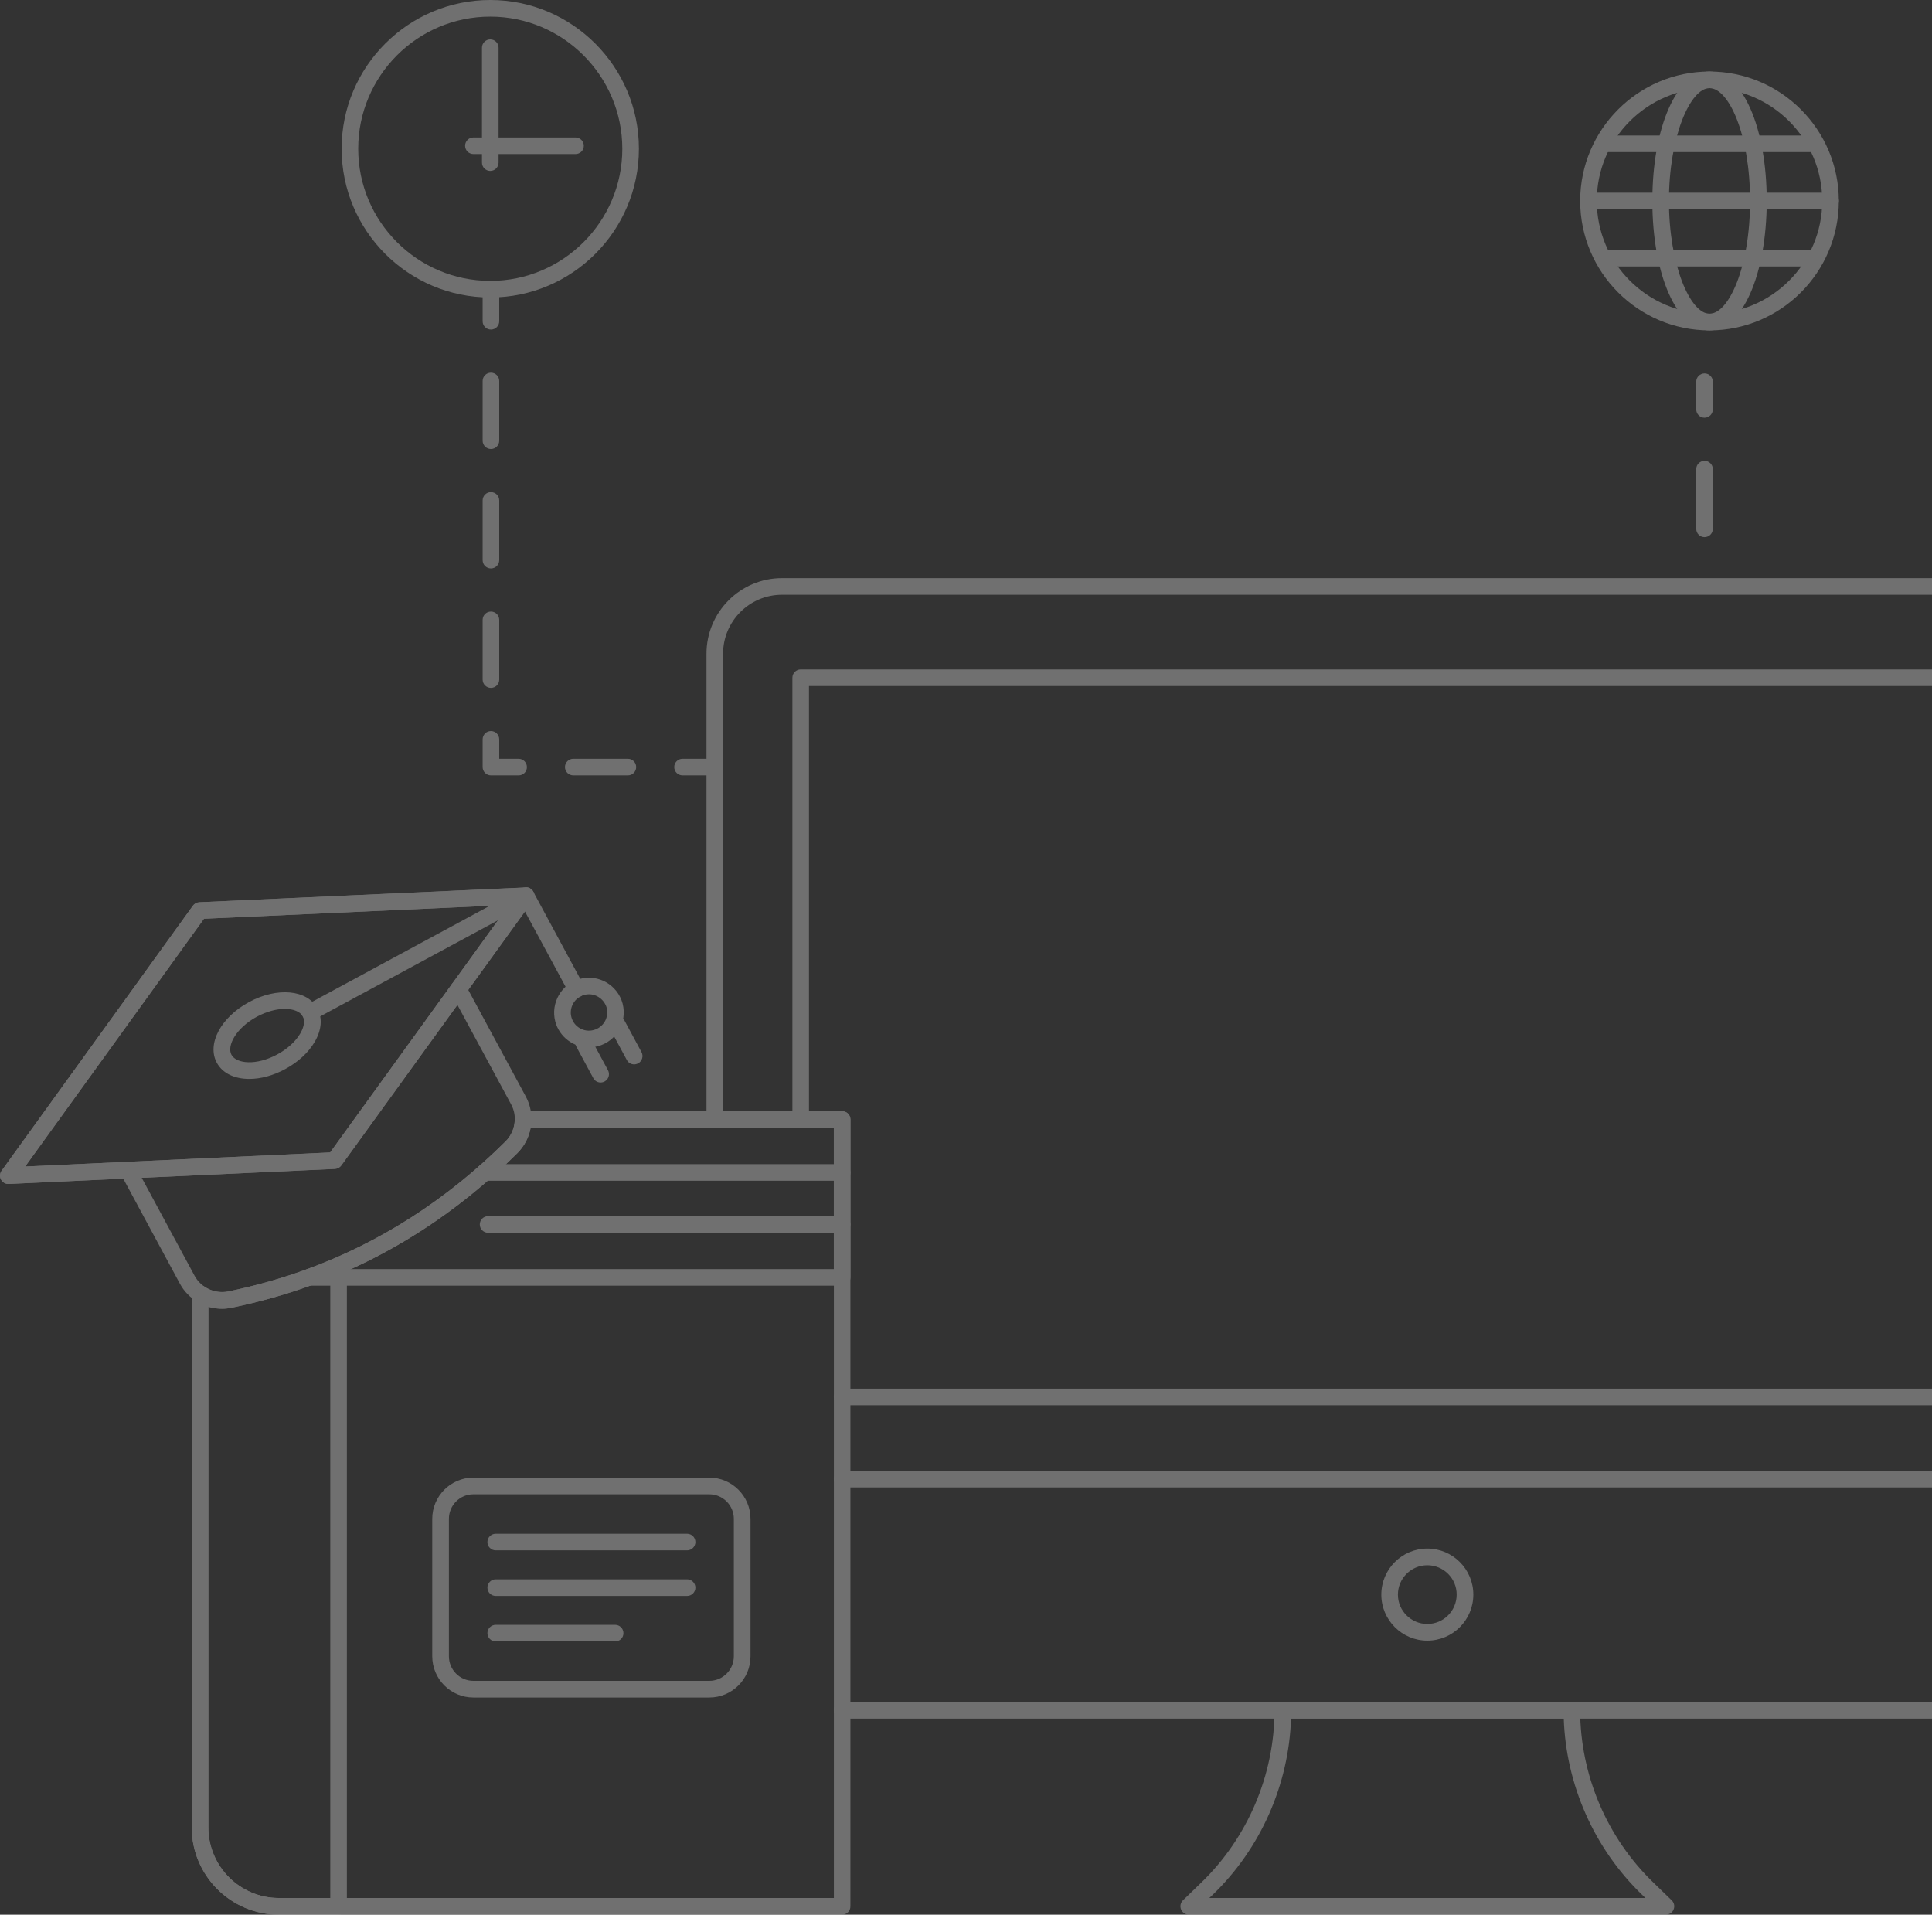 <svg width="446" height="442" viewBox="0 0 446 442" fill="none" xmlns="http://www.w3.org/2000/svg">
<rect x="0" y="0" width="446" height="442" fill="#333333" stroke="none"/>
<g opacity="0.3">
<path d="M113.178 68.672C94.251 68.672 78.864 53.276 78.864 34.336C78.849 15.412 94.251 0 113.178 0C132.105 0 147.492 15.412 147.492 34.336C147.492 53.276 132.089 68.672 113.178 68.672ZM113.178 3.834C96.366 3.834 82.695 17.513 82.695 34.336C82.695 51.159 96.366 64.838 113.178 64.838C129.99 64.838 143.66 51.159 143.66 34.336C143.645 17.529 129.975 3.834 113.178 3.834Z" fill="white"/>
<path d="M132.856 35.563H109.285C108.228 35.563 107.369 34.704 107.369 33.646C107.369 32.588 108.228 31.729 109.285 31.729H132.856C133.913 31.729 134.771 32.588 134.771 33.646C134.787 34.704 133.913 35.563 132.856 35.563Z" fill="white"/>
<path d="M113.178 39.458C112.12 39.458 111.262 38.599 111.262 37.541V11.011C111.262 9.953 112.12 9.094 113.178 9.094C114.235 9.094 115.093 9.953 115.093 11.011V37.541C115.093 38.584 114.235 39.458 113.178 39.458Z" fill="white"/>
<path d="M163.951 178.996H157.56C156.503 178.996 155.645 178.137 155.645 177.079C155.645 176.021 156.503 175.162 157.56 175.162H163.951C165.009 175.162 165.867 176.021 165.867 177.079C165.882 178.137 165.009 178.996 163.951 178.996Z" fill="white"/>
<path d="M144.948 178.996H132.335C131.277 178.996 130.419 178.137 130.419 177.079C130.419 176.021 131.277 175.162 132.335 175.162H144.948C146.005 175.162 146.863 176.021 146.863 177.079C146.863 178.137 146.005 178.996 144.948 178.996Z" fill="white"/>
<path d="M119.722 178.996H113.331C112.274 178.996 111.415 178.137 111.415 177.079V170.684C111.415 169.626 112.274 168.767 113.331 168.767C114.389 168.767 115.247 169.626 115.247 170.684V175.162H119.722C120.779 175.162 121.637 176.021 121.637 177.079C121.653 178.137 120.779 178.996 119.722 178.996Z" fill="white"/>
<path d="M113.331 158.799C112.274 158.799 111.415 157.94 111.415 156.882V143.096C111.415 142.037 112.274 141.179 113.331 141.179C114.389 141.179 115.247 142.037 115.247 143.096V156.882C115.247 157.94 114.389 158.799 113.331 158.799ZM113.331 131.226C112.274 131.226 111.415 130.367 111.415 129.309V115.522C111.415 114.464 112.274 113.605 113.331 113.605C114.389 113.605 115.247 114.464 115.247 115.522V129.309C115.247 130.367 114.389 131.226 113.331 131.226ZM113.331 103.653C112.274 103.653 111.415 102.794 111.415 101.736V87.949C111.415 86.891 112.274 86.032 113.331 86.032C114.389 86.032 115.247 86.891 115.247 87.949V101.736C115.247 102.794 114.389 103.653 113.331 103.653Z" fill="white"/>
<path d="M113.331 76.079C112.274 76.079 111.415 75.221 111.415 74.162V67.768C111.415 66.71 112.274 65.851 113.331 65.851C114.389 65.851 115.247 66.71 115.247 67.768V74.162C115.247 75.221 114.389 76.079 113.331 76.079Z" fill="white"/>
<path d="M393.489 124.001C392.431 124.001 391.573 123.142 391.573 122.084V108.298C391.573 107.239 392.431 106.381 393.489 106.381C394.546 106.381 395.405 107.239 395.405 108.298V122.084C395.405 123.142 394.546 124.001 393.489 124.001Z" fill="white"/>
<path d="M393.489 96.428C392.431 96.428 391.573 95.569 391.573 94.511V88.116C391.573 87.058 392.431 86.199 393.489 86.199C394.546 86.199 395.405 87.058 395.405 88.116V94.511C395.405 95.554 394.546 96.428 393.489 96.428Z" fill="white"/>
<path d="M394.637 76.269C378.178 76.269 364.783 62.865 364.783 46.38C364.783 29.91 378.178 16.506 394.637 16.506C411.097 16.506 424.491 29.91 424.491 46.38C424.491 62.865 411.097 76.269 394.637 76.269ZM394.637 20.34C380.293 20.34 368.615 32.01 368.615 46.364C368.615 60.734 380.277 72.419 394.637 72.419C408.982 72.419 420.66 60.734 420.66 46.364C420.645 32.026 408.982 20.34 394.637 20.34Z" fill="white"/>
<path d="M394.637 76.269C387.113 76.269 381.442 63.417 381.442 46.38C381.442 29.342 387.113 16.506 394.637 16.506C402.162 16.506 407.848 29.342 407.848 46.38C407.833 63.417 402.162 76.269 394.637 76.269ZM394.637 20.34C390.224 20.34 385.274 31.474 385.274 46.364C385.274 61.271 390.224 72.419 394.637 72.419C399.066 72.419 404.001 61.715 404.001 46.364C404.001 31.044 399.066 20.34 394.637 20.34Z" fill="white"/>
<path d="M418.239 35.108H370.147C369.09 35.108 368.232 34.249 368.232 33.191C368.232 32.133 369.09 31.274 370.147 31.274H418.239C419.296 31.274 420.154 32.133 420.154 33.191C420.17 34.234 419.311 35.108 418.239 35.108Z" fill="white"/>
<path d="M422.576 48.312H366.699C365.642 48.312 364.783 47.453 364.783 46.395C364.783 45.337 365.642 44.478 366.699 44.478H422.576C423.633 44.478 424.491 45.337 424.491 46.395C424.491 47.453 423.633 48.312 422.576 48.312Z" fill="white"/>
<path d="M418.239 61.516H370.147C369.09 61.516 368.232 60.657 368.232 59.599C368.232 58.541 369.09 57.682 370.147 57.682H418.239C419.296 57.682 420.154 58.541 420.154 59.599C420.17 60.657 419.311 61.516 418.239 61.516Z" fill="white"/>
<path d="M329.497 378.741C323.643 378.741 318.877 373.972 318.877 368.114C318.877 362.255 323.643 357.486 329.497 357.486C335.351 357.486 340.118 362.255 340.118 368.114C340.118 373.987 335.351 378.741 329.497 378.741ZM329.497 361.335C325.758 361.335 322.708 364.372 322.708 368.114C322.708 371.855 325.758 374.892 329.497 374.892C333.237 374.892 336.271 371.855 336.271 368.114C336.286 364.372 333.237 361.335 329.497 361.335Z" fill="white"/>
<path d="M468.116 396.699H194.403C193.345 396.699 192.487 395.84 192.487 394.782C192.487 393.724 193.345 392.865 194.403 392.865H468.116C469.174 392.865 470.032 393.724 470.032 394.782C470.047 395.84 469.174 396.699 468.116 396.699Z" fill="white"/>
<path d="M494.001 268.831C492.943 268.831 492.085 267.973 492.085 266.914V150.901C492.085 143.402 485.986 137.299 478.476 137.299H180.518C173.024 137.299 166.924 143.402 166.924 150.901V258.434C166.924 259.492 166.066 260.351 165.009 260.351C163.951 260.351 163.093 259.492 163.093 258.434V150.901C163.093 141.286 170.909 133.465 180.518 133.465H478.461C488.085 133.465 495.917 141.286 495.917 150.901V266.914C495.917 267.973 495.058 268.831 494.001 268.831Z" fill="white"/>
<path d="M468.116 396.699H194.403C193.345 396.699 192.487 395.84 192.487 394.782C192.487 393.724 193.345 392.865 194.403 392.865H468.116C469.174 392.865 470.032 393.724 470.032 394.782C470.047 395.84 469.174 396.699 468.116 396.699Z" fill="white"/>
<path d="M468.116 343.377H194.403C193.345 343.377 192.487 342.519 192.487 341.46C192.487 340.402 193.345 339.544 194.403 339.544H468.116C469.174 339.544 470.032 340.402 470.032 341.46C470.047 342.519 469.174 343.377 468.116 343.377Z" fill="white"/>
<path d="M468.116 324.407H194.403C193.345 324.407 192.487 323.549 192.487 322.49C192.487 321.432 193.345 320.573 194.403 320.573H468.116C469.174 320.573 470.032 321.432 470.032 322.49C470.047 323.549 469.174 324.407 468.116 324.407Z" fill="white"/>
<path d="M472.928 287.096C471.871 287.096 471.013 286.237 471.013 285.179V158.37H186.755V258.449C186.755 259.507 185.897 260.366 184.84 260.366C183.782 260.366 182.924 259.507 182.924 258.449V156.453C182.924 155.395 183.782 154.536 184.84 154.536H472.928C473.986 154.536 474.844 155.395 474.844 156.453V285.194C474.844 286.237 473.986 287.096 472.928 287.096Z" fill="white"/>
<path d="M384.592 441.985H274.417C273.636 441.985 272.931 441.509 272.639 440.789C272.348 440.068 272.517 439.24 273.084 438.688L277.298 434.608C288.042 424.241 294.218 409.719 294.218 394.767C294.218 393.708 295.076 392.85 296.134 392.85H362.861C363.918 392.85 364.776 393.708 364.776 394.767C364.776 409.719 370.937 424.226 381.696 434.608L385.91 438.688C386.477 439.24 386.646 440.068 386.355 440.789C386.079 441.509 385.374 441.985 384.592 441.985ZM279.168 438.151H379.841L379.044 437.384C368.01 426.741 361.497 412.004 360.991 396.699H298.034C297.528 412.004 291.015 426.741 279.98 437.384L279.168 438.151Z" fill="white"/>
<path d="M616.191 345.908C615.134 345.908 614.275 345.049 614.275 343.991V295.561C614.275 289.09 609.019 283.83 602.551 283.83H593.096C592.038 283.83 591.18 282.971 591.18 281.913C591.18 280.855 592.038 279.996 593.096 279.996H602.567C611.149 279.996 618.122 286.973 618.122 295.561V343.991C618.122 345.049 617.264 345.908 616.191 345.908Z" fill="white"/>
<path d="M582.49 283.845H562.659C561.602 283.845 560.743 282.986 560.743 281.928C560.743 280.87 561.602 280.011 562.659 280.011H582.49C583.548 280.011 584.406 280.87 584.406 281.928C584.406 282.986 583.548 283.845 582.49 283.845Z" fill="white"/>
<path d="M552.069 283.845H532.238C531.18 283.845 530.322 282.986 530.322 281.928C530.322 280.87 531.18 280.011 532.238 280.011H552.069C553.127 280.011 553.985 280.87 553.985 281.928C553.985 282.986 553.127 283.845 552.069 283.845Z" fill="white"/>
<path d="M521.633 283.845H501.802C500.744 283.845 499.886 282.986 499.886 281.928C499.886 280.87 500.744 280.011 501.802 280.011H521.633C522.69 280.011 523.548 280.87 523.548 281.928C523.548 282.986 522.69 283.845 521.633 283.845Z" fill="white"/>
<path d="M602.551 442H481.756C473.174 442 466.2 435.022 466.2 426.434V295.546C466.2 295.009 466.231 294.442 466.292 293.936C466.308 293.522 466.4 293.046 466.492 292.586C466.492 292.556 466.492 292.54 466.507 292.509V292.494C466.584 292.034 466.691 291.605 466.829 291.206L466.951 290.807C467.028 290.562 467.12 290.24 467.289 289.902C467.411 289.519 467.58 289.136 467.825 288.691C467.948 288.4 468.162 287.986 468.423 287.571C468.76 287.004 469.128 286.467 469.541 285.946C469.909 285.517 470.2 285.164 470.538 284.826C470.798 284.535 471.12 284.244 471.472 283.922C472.208 283.232 473.051 282.633 473.94 282.143C474.078 282.02 474.4 281.851 474.737 281.698C475.105 281.514 475.334 281.407 475.58 281.315C476.009 281.1 476.591 280.885 477.189 280.701C477.541 280.578 478.032 280.44 478.537 280.348C479.043 280.241 479.595 280.149 480.177 280.103C480.637 280.042 481.204 280.011 481.741 280.011H491.212C492.269 280.011 493.127 280.87 493.127 281.928C493.127 282.986 492.269 283.845 491.212 283.845H481.741C481.357 283.845 480.959 283.86 480.591 283.906C480.101 283.952 479.687 284.029 479.273 284.106C478.921 284.167 478.645 284.244 478.384 284.336C477.863 284.489 477.465 284.642 477.066 284.826C476.79 284.934 476.668 284.995 476.545 285.056C476.3 285.179 476.131 285.256 475.963 285.379C475.166 285.823 474.583 286.253 474.062 286.728C473.787 286.973 473.541 287.188 473.311 287.449C472.99 287.786 472.76 288.047 472.515 288.338C472.254 288.691 471.963 289.105 471.687 289.55C471.518 289.826 471.38 290.071 471.273 290.347C471.059 290.761 470.967 290.961 470.921 291.145C470.875 291.283 470.829 291.421 470.752 291.543C470.721 291.605 470.676 291.773 470.63 291.911L470.476 292.371C470.369 292.678 470.323 292.862 470.292 293.062C470.292 293.108 470.277 293.154 470.277 293.184C470.277 293.215 470.262 293.261 470.262 293.292C470.2 293.598 470.139 293.905 470.124 294.258C470.078 294.733 470.047 295.147 470.047 295.531V426.419C470.047 432.891 475.304 438.151 481.771 438.151H602.567C609.034 438.151 614.291 432.891 614.291 426.419V395.533C614.291 394.475 615.149 393.616 616.206 393.616C617.264 393.616 618.122 394.475 618.122 395.533V426.419C618.122 435.007 611.134 442 602.551 442Z" fill="white"/>
<path d="M552.069 283.845H532.238C531.18 283.845 530.322 282.986 530.322 281.928C530.322 280.87 531.18 280.011 532.238 280.011H552.069C553.127 280.011 553.985 280.87 553.985 281.928C553.985 282.986 553.127 283.845 552.069 283.845Z" fill="white"/>
<path d="M616.191 317.92H468.116C467.059 317.92 466.2 317.062 466.2 316.004C466.2 314.945 467.059 314.087 468.116 314.087H614.275V295.546C614.275 289.09 609.019 283.845 602.551 283.845H593.096C592.038 283.845 591.18 282.986 591.18 281.928C591.18 280.87 592.038 280.011 593.096 280.011H602.567C611.149 280.011 618.122 286.989 618.122 295.561V316.019C618.122 317.062 617.264 317.92 616.191 317.92Z" fill="white"/>
<path d="M582.49 283.845H562.659C561.602 283.845 560.743 282.986 560.743 281.928C560.743 280.87 561.602 280.011 562.659 280.011H582.49C583.548 280.011 584.406 280.87 584.406 281.928C584.406 282.986 583.548 283.845 582.49 283.845Z" fill="white"/>
<path d="M496.499 299.456C494.553 299.456 492.729 298.69 491.396 297.31C490.062 296.021 489.296 294.15 489.296 292.233V281.913C489.296 280.855 490.154 279.996 491.212 279.996C492.269 279.996 493.127 280.855 493.127 281.913V292.233C493.127 293.138 493.48 293.982 494.108 294.595C494.752 295.27 495.595 295.607 496.499 295.607C498.369 295.607 499.871 294.089 499.871 292.233V281.913C499.871 280.855 500.729 279.996 501.786 279.996H521.617C522.675 279.996 523.533 280.855 523.533 281.913C523.533 282.971 522.675 283.83 521.617 283.83H503.702V292.233C503.717 296.221 500.484 299.456 496.499 299.456Z" fill="white"/>
<path d="M596.237 413.813H483.794C482.737 413.813 481.878 412.955 481.878 411.896C481.878 410.838 482.737 409.979 483.794 409.979H596.237C597.295 409.979 598.153 410.838 598.153 411.896C598.153 412.955 597.295 413.813 596.237 413.813Z" fill="white"/>
<path d="M583.379 396.086H483.794C482.737 396.086 481.878 395.227 481.878 394.169C481.878 393.11 482.737 392.252 483.794 392.252H583.379C584.437 392.252 585.295 393.11 585.295 394.169C585.295 395.227 584.437 396.086 583.379 396.086Z" fill="white"/>
<path d="M587.655 378.358H483.779C482.721 378.358 481.863 377.499 481.863 376.441C481.863 375.383 482.721 374.524 483.779 374.524H587.655C588.712 374.524 589.571 375.383 589.571 376.441C589.571 377.499 588.728 378.358 587.655 378.358Z" fill="white"/>
<path d="M600.513 360.645H483.794C482.737 360.645 481.878 359.786 481.878 358.728C481.878 357.67 482.737 356.811 483.794 356.811H600.513C601.57 356.811 602.429 357.67 602.429 358.728C602.429 359.771 601.57 360.645 600.513 360.645Z" fill="white"/>
<path d="M600.513 342.917H483.794C482.737 342.917 481.879 342.059 481.879 341C481.879 339.942 482.737 339.083 483.794 339.083H600.513C601.571 339.083 602.429 339.942 602.429 341C602.429 342.059 601.571 342.917 600.513 342.917Z" fill="white"/>
<path d="M587.793 299.456C585.847 299.456 584.023 298.69 582.674 297.31C581.356 296.021 580.575 294.15 580.575 292.233V271.561C580.575 267.574 583.808 264.338 587.793 264.338C589.724 264.338 591.548 265.09 592.912 266.47C594.26 267.819 595.011 269.629 595.011 271.561V292.233C595.011 296.221 591.762 299.456 587.793 299.456ZM587.793 268.187C585.923 268.187 584.421 269.706 584.421 271.561V292.233C584.421 293.138 584.774 293.982 585.402 294.595C586.046 295.27 586.889 295.607 587.793 295.607C589.647 295.607 591.164 294.089 591.164 292.233V271.561C591.164 270.672 590.812 269.798 590.184 269.184C589.555 268.54 588.697 268.187 587.793 268.187Z" fill="white"/>
<path d="M557.356 299.456C555.41 299.456 553.586 298.69 552.253 297.31C550.92 296.021 550.154 294.15 550.154 292.233V271.561C550.154 267.574 553.387 264.338 557.372 264.338C559.303 264.338 561.127 265.09 562.491 266.47C563.839 267.819 564.59 269.629 564.59 271.561V292.233C564.575 296.221 561.341 299.456 557.356 299.456ZM557.356 268.187C555.502 268.187 553.985 269.706 553.985 271.561V292.233C553.985 293.138 554.337 293.982 554.966 294.595C555.609 295.27 556.452 295.607 557.356 295.607C559.211 295.607 560.728 294.089 560.728 292.233V271.561C560.728 270.672 560.376 269.798 559.747 269.184C559.104 268.54 558.276 268.187 557.356 268.187Z" fill="white"/>
<path d="M526.935 299.456C524.989 299.456 523.165 298.69 521.832 297.31C520.499 296.021 519.732 294.15 519.732 292.233V271.561C519.732 267.574 522.966 264.338 526.951 264.338C528.882 264.338 530.706 265.09 532.069 266.47C533.418 267.819 534.169 269.629 534.169 271.561V292.233C534.154 296.221 530.905 299.456 526.935 299.456ZM526.935 268.187C525.081 268.187 523.564 269.706 523.564 271.561V292.233C523.564 293.138 523.916 293.982 524.545 294.595C525.188 295.27 526.031 295.607 526.935 295.607C528.805 295.607 530.307 294.089 530.307 292.233V271.561C530.307 270.672 529.954 269.798 529.326 269.184C528.698 268.54 527.84 268.187 526.935 268.187Z" fill="white"/>
<path d="M496.499 299.456C494.553 299.456 492.729 298.69 491.396 297.31C490.062 296.021 489.296 294.15 489.296 292.233V271.561C489.296 268.908 490.752 266.47 493.097 265.213C495.763 263.74 499.411 264.246 501.633 266.47C502.982 267.82 503.733 269.629 503.733 271.561V292.234C503.717 296.221 500.484 299.456 496.499 299.456ZM496.499 268.188C495.947 268.188 495.38 268.326 494.92 268.586C493.802 269.184 493.127 270.335 493.127 271.561V292.233C493.127 293.138 493.48 293.982 494.108 294.595C494.752 295.27 495.595 295.607 496.499 295.607C498.369 295.607 499.871 294.089 499.871 292.233V271.561C499.871 270.672 499.518 269.798 498.89 269.184C498.246 268.54 497.418 268.188 496.499 268.188Z" fill="white"/>
<path d="M615.18 399.689C614.904 399.689 614.628 399.628 614.383 399.521L594.858 390.534C593.892 390.089 593.479 388.954 593.923 387.988L634.842 298.797C637.754 292.494 645.172 289.703 651.455 292.509C651.516 292.525 651.578 292.556 651.639 292.586C657.968 295.515 660.758 303.06 657.846 309.394L616.927 398.585C616.712 399.045 616.329 399.413 615.854 399.582C615.624 399.659 615.394 399.689 615.18 399.689ZM598.199 387.835L614.245 395.227L654.367 307.784C656.374 303.413 654.489 298.214 650.183 296.129C650.122 296.113 650.06 296.083 650.014 296.067C645.616 294.028 640.375 295.975 638.336 300.407L598.199 387.835Z" fill="white"/>
<path d="M652.237 318.887C651.976 318.887 651.7 318.825 651.44 318.718L631.915 309.747C630.949 309.302 630.536 308.167 630.965 307.201L634.812 298.797C636.221 295.715 638.75 293.384 641.923 292.203C645.064 291.037 648.482 291.16 651.532 292.54C651.562 292.556 651.578 292.556 651.608 292.571C657.953 295.485 660.742 303.014 657.83 309.363L653.968 317.767C653.662 318.473 652.972 318.887 652.237 318.887ZM635.256 307.048L651.286 314.424L654.336 307.768C656.359 303.367 654.444 298.138 650.06 296.098C650.03 296.083 650.014 296.083 649.984 296.067C647.838 295.086 645.447 294.994 643.241 295.807C641.034 296.619 639.271 298.26 638.29 300.392L635.256 307.048Z" fill="white"/>
<path d="M598.092 413.813C597.448 413.813 596.789 413.675 596.176 413.384C594.505 412.617 593.494 411.007 593.509 409.182L593.724 388.771C593.724 388.126 594.061 387.513 594.613 387.16C595.164 386.808 595.854 386.762 596.436 387.038L615.946 396.009C616.544 396.285 616.957 396.837 617.049 397.481C617.141 398.125 616.911 398.769 616.421 399.199L601.095 412.663C600.237 413.43 599.18 413.813 598.092 413.813ZM597.341 409.228C597.341 409.642 597.601 409.826 597.77 409.903C597.938 409.979 598.245 410.056 598.567 409.78L611.67 398.279L597.525 391.776L597.341 409.228Z" fill="white"/>
<path d="M605.387 395.196C605.126 395.196 604.85 395.135 604.59 395.027C603.624 394.583 603.21 393.448 603.639 392.482L640.712 311.679C641.156 310.713 642.29 310.283 643.256 310.728C644.221 311.173 644.635 312.308 644.206 313.274L607.134 394.077C606.812 394.782 606.122 395.196 605.387 395.196Z" fill="white"/>
<path d="M194.419 442H64.382C53.286 442 44.26 432.967 44.26 421.865V298.659C44.26 297.954 44.643 297.294 45.271 296.972C45.9 296.635 46.651 296.665 47.248 297.064C48.858 298.138 50.804 298.506 52.719 298.138C58.896 296.849 64.949 295.147 70.681 293.062C87.723 286.866 103.202 276.913 116.688 263.495C118.052 262.13 118.818 260.32 118.834 258.403C118.849 257.345 119.707 256.502 120.749 256.502H194.404C195.461 256.502 196.319 257.361 196.319 258.419V440.068C196.335 441.141 195.476 442 194.419 442ZM48.106 301.665V421.865C48.106 430.851 55.401 438.151 64.382 438.151H192.503V260.351H122.496C122.098 262.559 121.025 264.584 119.401 266.209C105.516 280.026 89.562 290.271 71.999 296.665C66.083 298.812 59.861 300.561 53.486 301.895C51.662 302.263 49.823 302.186 48.106 301.665Z" fill="white"/>
<path d="M78.175 442L64.382 442C53.286 442 44.26 432.967 44.26 421.865V298.659C44.26 297.601 45.118 296.742 46.175 296.742C47.233 296.742 48.091 297.601 48.091 298.659V421.864C48.091 430.851 55.386 438.151 64.367 438.151H76.244V294.871C76.244 293.813 77.102 292.954 78.16 292.954C79.217 292.954 80.076 293.813 80.076 294.871V440.068C80.091 441.141 79.233 442 78.175 442Z" fill="white"/>
<path d="M194.419 296.803H71.34C70.282 296.803 69.424 295.945 69.424 294.887C69.424 293.828 70.282 292.97 71.34 292.97H192.488V260.366H120.765C119.707 260.366 118.849 259.507 118.849 258.449C118.849 257.391 119.707 256.532 120.765 256.532H194.419C195.476 256.532 196.335 257.391 196.335 258.449V294.887C196.335 295.929 195.476 296.803 194.419 296.803Z" fill="white"/>
<path d="M194.419 272.573H111.876C110.818 272.573 109.96 271.715 109.96 270.656C109.96 269.598 110.818 268.739 111.876 268.739H194.419C195.476 268.739 196.335 269.598 196.335 270.656C196.335 271.715 195.476 272.573 194.419 272.573Z" fill="white"/>
<path d="M194.419 284.581H112.673C111.615 284.581 110.757 283.722 110.757 282.664C110.757 281.606 111.615 280.747 112.673 280.747H194.419C195.476 280.747 196.335 281.606 196.335 282.664C196.335 283.722 195.476 284.581 194.419 284.581Z" fill="white"/>
<path d="M163.753 391.868H109.271C104.045 391.868 99.784 387.59 99.784 382.345V350.631C99.784 345.386 104.045 341.108 109.271 341.108H163.737C168.979 341.108 173.254 345.371 173.254 350.631V382.345C173.27 387.605 168.994 391.868 163.753 391.868ZM109.271 344.957C106.159 344.957 103.631 347.503 103.631 350.631V382.345C103.631 385.473 106.159 388.019 109.271 388.019H163.737C166.864 388.019 169.408 385.473 169.408 382.345V350.631C169.408 347.503 166.864 344.957 163.737 344.957H109.271Z" fill="white"/>
<path d="M158.619 357.9H114.435C113.378 357.9 112.52 357.041 112.52 355.983C112.52 354.925 113.378 354.066 114.435 354.066H158.619C159.676 354.066 160.534 354.925 160.534 355.983C160.534 357.041 159.676 357.9 158.619 357.9Z" fill="white"/>
<path d="M158.619 368.42H114.435C113.378 368.42 112.52 367.561 112.52 366.503C112.52 365.445 113.378 364.586 114.435 364.586H158.619C159.676 364.586 160.534 365.445 160.534 366.503C160.534 367.561 159.676 368.42 158.619 368.42Z" fill="white"/>
<path d="M142.021 378.925H114.435C113.378 378.925 112.52 378.066 112.52 377.008C112.52 375.95 113.378 375.091 114.435 375.091H142.006C143.063 375.091 143.921 375.95 143.921 377.008C143.937 378.066 143.079 378.925 142.021 378.925Z" fill="white"/>
<path d="M1.915 273.309C1.21 273.309 0.566 272.926 0.229 272.297C-0.124 271.653 -0.062 270.856 0.367 270.258L44.535 209.084C44.872 208.609 45.424 208.318 46.006 208.287L121.346 204.867C122.067 204.775 122.772 205.22 123.124 205.879C123.476 206.523 123.415 207.321 122.986 207.919L78.787 269.031C78.45 269.506 77.898 269.798 77.316 269.828L2.007 273.309C1.976 273.309 1.945 273.309 1.915 273.309ZM47.094 212.09L5.807 269.292L76.213 266.04L117.546 208.9L47.094 212.09Z" fill="white"/>
<path d="M1.93 273.31C1.225 273.31 0.581 272.926 0.244 272.297C-0.108 271.653 -0.047 270.856 0.382 270.258L44.535 209.084C44.872 208.609 45.424 208.318 46.006 208.287L121.346 204.883C122.067 204.775 122.772 205.235 123.124 205.895C123.477 206.539 123.415 207.336 122.986 207.934L78.787 269.046C78.45 269.522 77.899 269.813 77.316 269.844L2.007 273.309C1.991 273.309 1.961 273.31 1.93 273.31ZM47.094 212.09L5.807 269.292L76.213 266.04L117.53 208.9L47.094 212.09Z" fill="white"/>
<path d="M51.278 302.125C47.278 302.125 43.462 299.932 41.531 296.343L27.876 271.024C27.37 270.089 27.723 268.923 28.658 268.417C29.593 267.927 30.757 268.264 31.263 269.2L44.918 294.503C46.42 297.279 49.608 298.766 52.719 298.122C77.086 293.123 98.618 281.483 116.718 263.479C118.971 261.24 119.507 257.729 117.99 254.938L104.136 229.281C103.63 228.346 103.982 227.18 104.917 226.674C105.852 226.183 107.017 226.521 107.523 227.456L121.377 253.113C123.691 257.391 122.879 262.774 119.431 266.209C100.795 284.734 78.603 296.742 53.5 301.879C52.749 302.048 52.014 302.125 51.278 302.125Z" fill="white"/>
<path d="M71.569 235.63C70.879 235.63 70.22 235.262 69.883 234.618C69.377 233.682 69.73 232.517 70.665 232.011L120.503 205.082C121.438 204.591 122.603 204.928 123.109 205.864L134.756 227.456C135.262 228.392 134.909 229.557 133.974 230.063C133.04 230.554 131.875 230.217 131.369 229.281L120.626 209.391L72.489 235.4C72.197 235.553 71.876 235.63 71.569 235.63Z" fill="white"/>
<path d="M57.546 249.064C54.175 249.064 51.385 247.791 50.052 245.337C47.707 240.998 50.972 234.848 57.485 231.321C63.998 227.809 70.925 228.453 73.27 232.793C74.481 235.032 74.251 237.777 72.642 240.522C71.217 242.976 68.795 245.199 65.837 246.794C63.017 248.328 60.121 249.064 57.546 249.064ZM65.761 232.9C63.906 232.9 61.638 233.452 59.309 234.695C54.466 237.317 52.32 241.442 53.439 243.497C54.558 245.568 59.171 246.028 64.014 243.405C66.328 242.163 68.259 240.399 69.316 238.575C69.837 237.67 70.619 235.967 69.883 234.603C69.301 233.544 67.768 232.9 65.761 232.9Z" fill="white"/>
<path d="M135.936 241.78C132.396 241.78 129.132 239.403 128.181 235.814C127.063 231.52 129.622 227.104 133.898 225.969C138.174 224.834 142.587 227.395 143.737 231.689V231.704C144.84 236.013 142.266 240.415 137.99 241.519C137.315 241.688 136.626 241.78 135.936 241.78ZM135.967 229.527C135.614 229.527 135.246 229.573 134.894 229.665C132.656 230.263 131.308 232.578 131.906 234.817C132.503 237.041 134.802 238.391 137.04 237.777C139.277 237.194 140.626 234.894 140.059 232.655C139.522 230.784 137.806 229.527 135.967 229.527Z" fill="white"/>
<path d="M138.649 249.892C137.959 249.892 137.3 249.524 136.963 248.88L133.009 241.55C132.503 240.614 132.856 239.449 133.791 238.943C134.725 238.452 135.89 238.789 136.396 239.725L140.35 247.055C140.856 247.991 140.503 249.156 139.568 249.662C139.262 249.815 138.955 249.892 138.649 249.892Z" fill="white"/>
<path d="M146.388 245.706C145.698 245.706 145.039 245.337 144.702 244.693L140.748 237.363C140.243 236.428 140.595 235.262 141.53 234.756C142.465 234.25 143.629 234.603 144.135 235.538L148.089 242.868C148.595 243.804 148.242 244.969 147.308 245.475C147.001 245.629 146.695 245.706 146.388 245.706Z" fill="white"/>
</g>
</svg>

